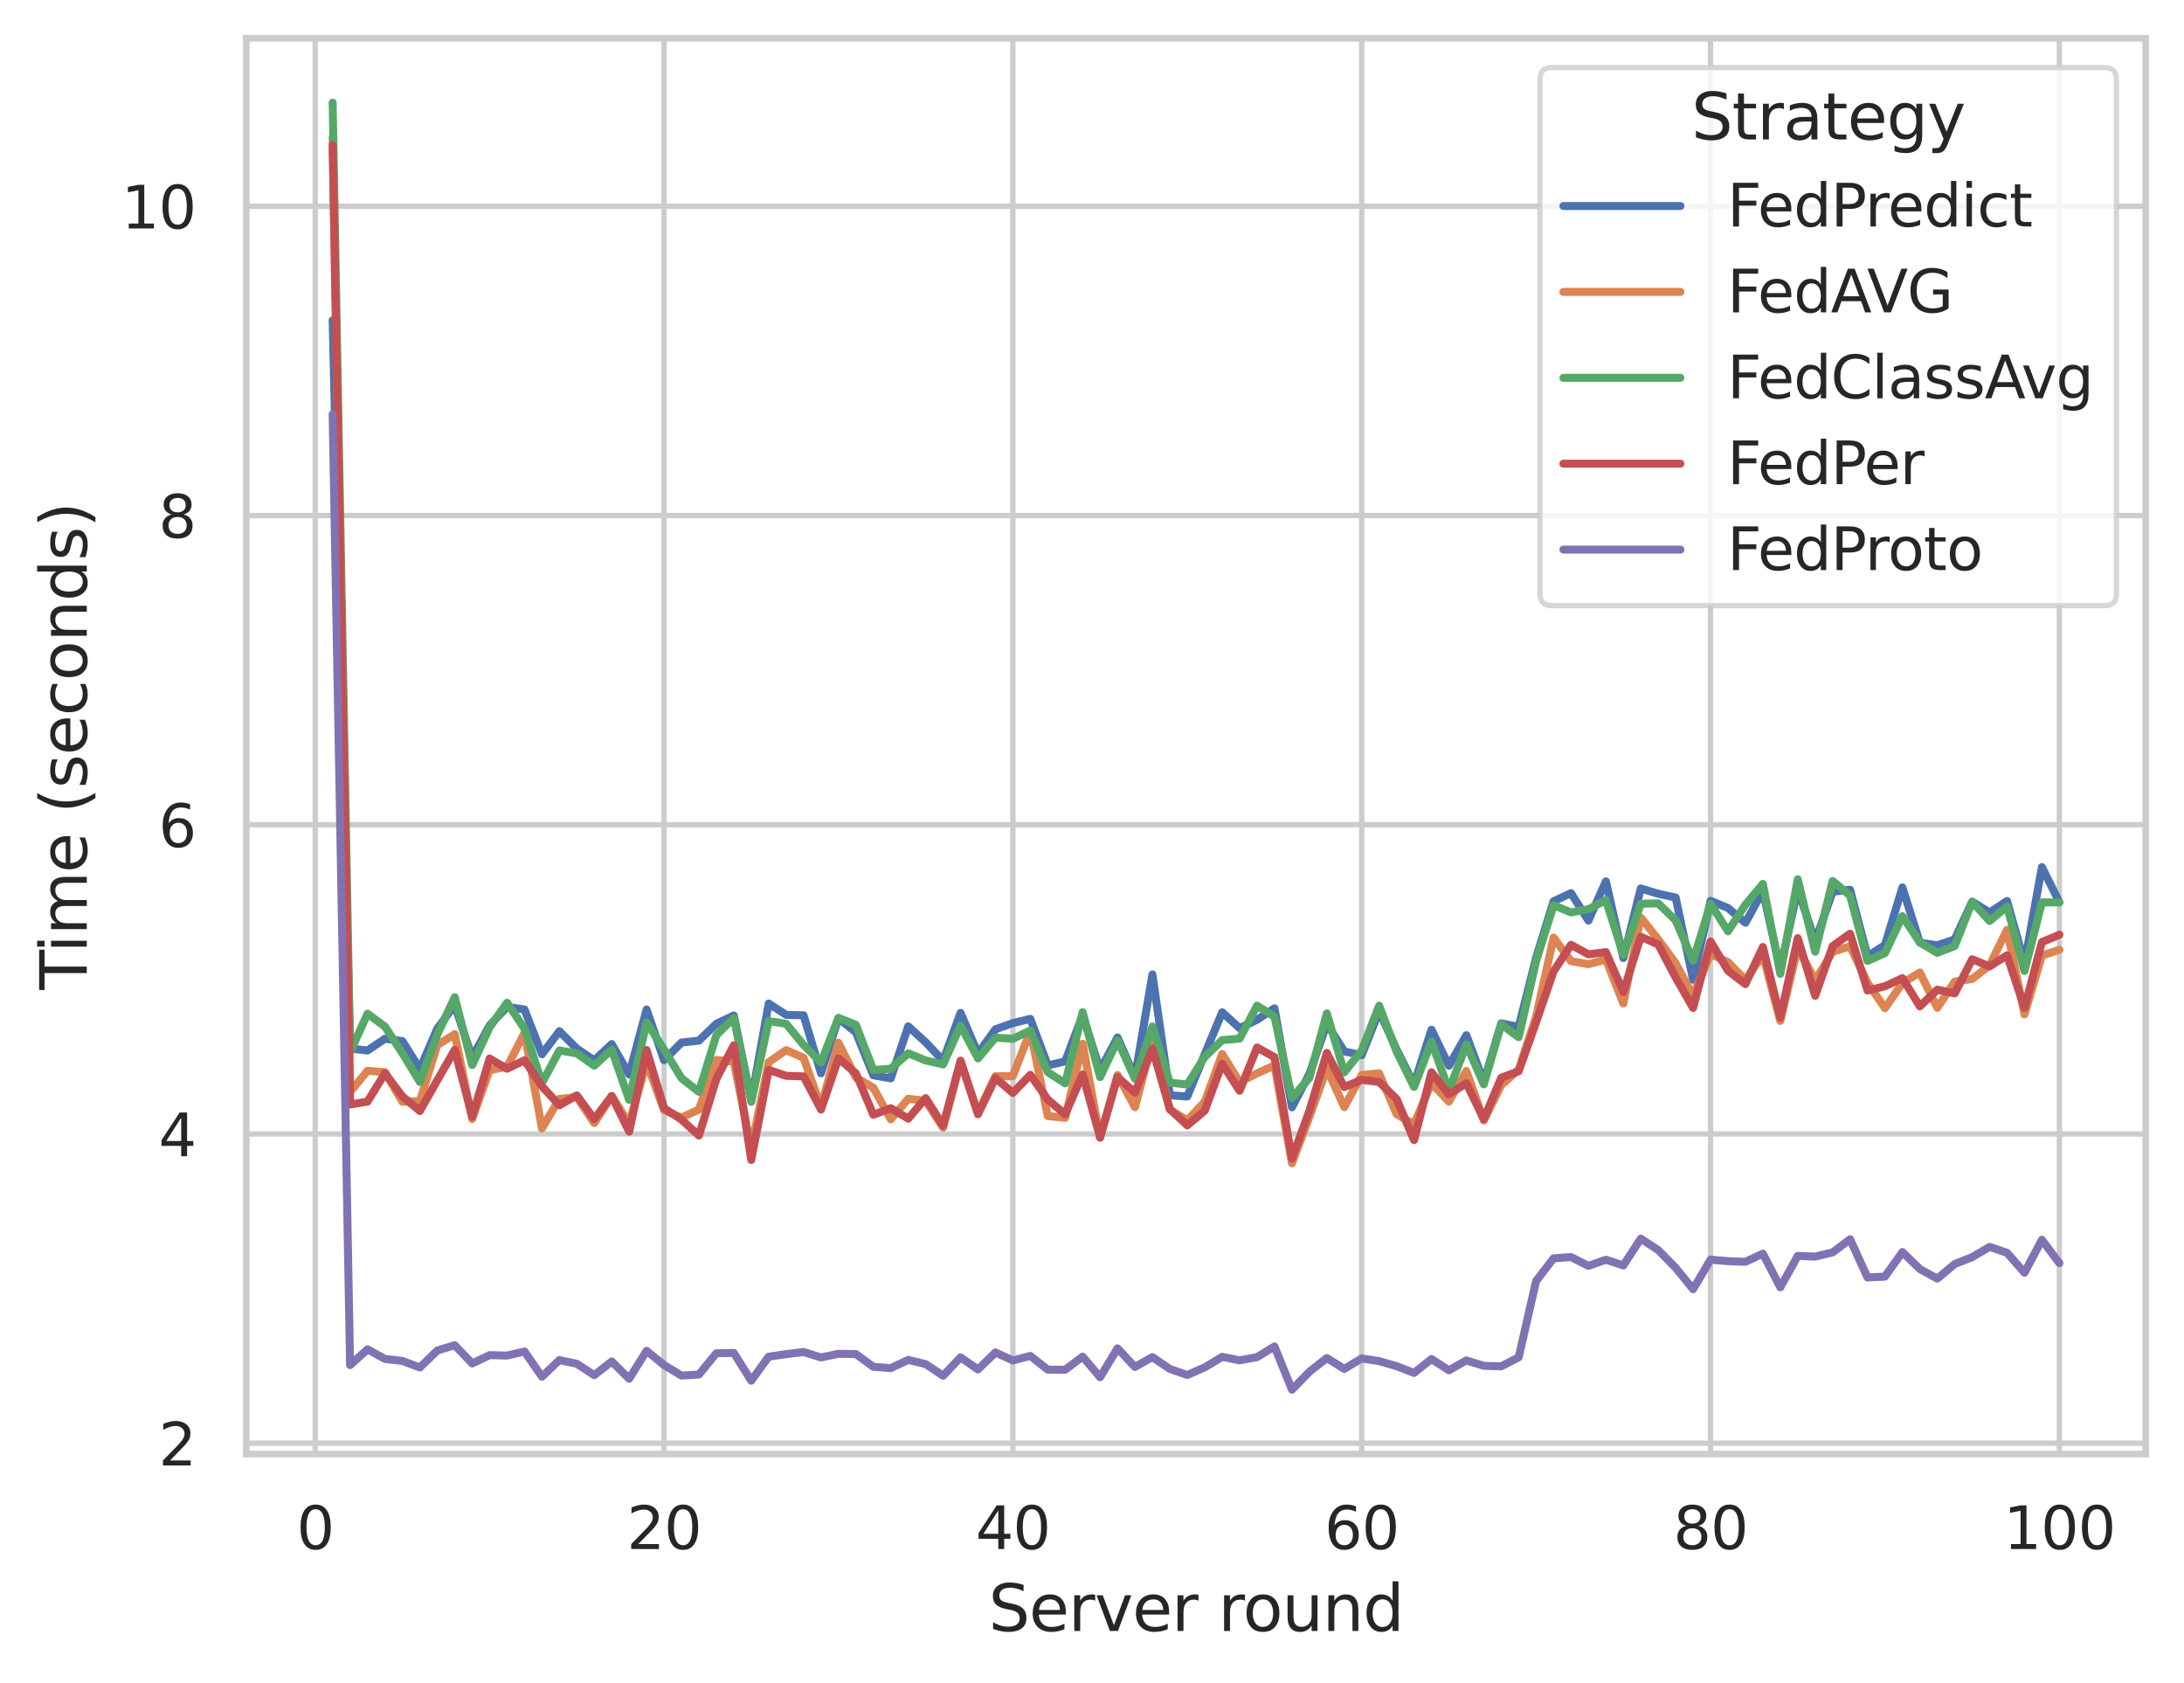 <?xml version="1.0" encoding="utf-8" standalone="no"?>
<!DOCTYPE svg PUBLIC "-//W3C//DTD SVG 1.1//EN"
  "http://www.w3.org/Graphics/SVG/1.1/DTD/svg11.dtd">
<svg xmlns:xlink="http://www.w3.org/1999/xlink" width="410.631pt" height="316.272pt" viewBox="0 0 410.631 316.272" xmlns="http://www.w3.org/2000/svg" version="1.1">
 <defs>
  <style type="text/css">*{stroke-linejoin: round; stroke-linecap: butt}</style>
 </defs>
 <g id="figure_1">
  <g id="patch_1">
   <path d="M 0 316.272 
L 410.631 316.272 
L 410.631 0 
L 0 0 
z
" style="fill: #ffffff"/>
  </g>
  <g id="axes_1">
   <g id="patch_2">
    <path d="M 46.311 273.312 
L 403.431 273.312 
L 403.431 7.2 
L 46.311 7.2 
z
" style="fill: #ffffff"/>
   </g>
   <g id="matplotlib.axis_1">
    <g id="xtick_1">
     <g id="line2d_1">
      <path d="M 59.265 273.312 
L 59.265 7.2 
" clip-path="url(#p93796b464f)" style="fill: none; stroke: #cccccc; stroke-linecap: round"/>
     </g>
     <g id="text_1">
      <!-- 0 -->
      <g style="fill: #262626" transform="translate(55.765 291.17) scale(0.11 -0.11)">
       <defs>
        <path id="DejaVuSans-30" d="M 2034 4250 
Q 1547 4250 1301 3770 
Q 1056 3291 1056 2328 
Q 1056 1369 1301 889 
Q 1547 409 2034 409 
Q 2525 409 2770 889 
Q 3016 1369 3016 2328 
Q 3016 3291 2770 3770 
Q 2525 4250 2034 4250 
z
M 2034 4750 
Q 2819 4750 3233 4129 
Q 3647 3509 3647 2328 
Q 3647 1150 3233 529 
Q 2819 -91 2034 -91 
Q 1250 -91 836 529 
Q 422 1150 422 2328 
Q 422 3509 836 4129 
Q 1250 4750 2034 4750 
z
" transform="scale(0.016)"/>
       </defs>
       <use xlink:href="#DejaVuSans-30"/>
      </g>
     </g>
    </g>
    <g id="xtick_2">
     <g id="line2d_2">
      <path d="M 124.851 273.312 
L 124.851 7.2 
" clip-path="url(#p93796b464f)" style="fill: none; stroke: #cccccc; stroke-linecap: round"/>
     </g>
     <g id="text_2">
      <!-- 20 -->
      <g style="fill: #262626" transform="translate(117.853 291.17) scale(0.11 -0.11)">
       <defs>
        <path id="DejaVuSans-32" d="M 1228 531 
L 3431 531 
L 3431 0 
L 469 0 
L 469 531 
Q 828 903 1448 1529 
Q 2069 2156 2228 2338 
Q 2531 2678 2651 2914 
Q 2772 3150 2772 3378 
Q 2772 3750 2511 3984 
Q 2250 4219 1831 4219 
Q 1534 4219 1204 4116 
Q 875 4013 500 3803 
L 500 4441 
Q 881 4594 1212 4672 
Q 1544 4750 1819 4750 
Q 2544 4750 2975 4387 
Q 3406 4025 3406 3419 
Q 3406 3131 3298 2873 
Q 3191 2616 2906 2266 
Q 2828 2175 2409 1742 
Q 1991 1309 1228 531 
z
" transform="scale(0.016)"/>
       </defs>
       <use xlink:href="#DejaVuSans-32"/>
       <use xlink:href="#DejaVuSans-30" x="63.623"/>
      </g>
     </g>
    </g>
    <g id="xtick_3">
     <g id="line2d_3">
      <path d="M 190.438 273.312 
L 190.438 7.2 
" clip-path="url(#p93796b464f)" style="fill: none; stroke: #cccccc; stroke-linecap: round"/>
     </g>
     <g id="text_3">
      <!-- 40 -->
      <g style="fill: #262626" transform="translate(183.439 291.17) scale(0.11 -0.11)">
       <defs>
        <path id="DejaVuSans-34" d="M 2419 4116 
L 825 1625 
L 2419 1625 
L 2419 4116 
z
M 2253 4666 
L 3047 4666 
L 3047 1625 
L 3713 1625 
L 3713 1100 
L 3047 1100 
L 3047 0 
L 2419 0 
L 2419 1100 
L 313 1100 
L 313 1709 
L 2253 4666 
z
" transform="scale(0.016)"/>
       </defs>
       <use xlink:href="#DejaVuSans-34"/>
       <use xlink:href="#DejaVuSans-30" x="63.623"/>
      </g>
     </g>
    </g>
    <g id="xtick_4">
     <g id="line2d_4">
      <path d="M 256.025 273.312 
L 256.025 7.2 
" clip-path="url(#p93796b464f)" style="fill: none; stroke: #cccccc; stroke-linecap: round"/>
     </g>
     <g id="text_4">
      <!-- 60 -->
      <g style="fill: #262626" transform="translate(249.026 291.17) scale(0.11 -0.11)">
       <defs>
        <path id="DejaVuSans-36" d="M 2113 2584 
Q 1688 2584 1439 2293 
Q 1191 2003 1191 1497 
Q 1191 994 1439 701 
Q 1688 409 2113 409 
Q 2538 409 2786 701 
Q 3034 994 3034 1497 
Q 3034 2003 2786 2293 
Q 2538 2584 2113 2584 
z
M 3366 4563 
L 3366 3988 
Q 3128 4100 2886 4159 
Q 2644 4219 2406 4219 
Q 1781 4219 1451 3797 
Q 1122 3375 1075 2522 
Q 1259 2794 1537 2939 
Q 1816 3084 2150 3084 
Q 2853 3084 3261 2657 
Q 3669 2231 3669 1497 
Q 3669 778 3244 343 
Q 2819 -91 2113 -91 
Q 1303 -91 875 529 
Q 447 1150 447 2328 
Q 447 3434 972 4092 
Q 1497 4750 2381 4750 
Q 2619 4750 2861 4703 
Q 3103 4656 3366 4563 
z
" transform="scale(0.016)"/>
       </defs>
       <use xlink:href="#DejaVuSans-36"/>
       <use xlink:href="#DejaVuSans-30" x="63.623"/>
      </g>
     </g>
    </g>
    <g id="xtick_5">
     <g id="line2d_5">
      <path d="M 321.612 273.312 
L 321.612 7.2 
" clip-path="url(#p93796b464f)" style="fill: none; stroke: #cccccc; stroke-linecap: round"/>
     </g>
     <g id="text_5">
      <!-- 80 -->
      <g style="fill: #262626" transform="translate(314.613 291.17) scale(0.11 -0.11)">
       <defs>
        <path id="DejaVuSans-38" d="M 2034 2216 
Q 1584 2216 1326 1975 
Q 1069 1734 1069 1313 
Q 1069 891 1326 650 
Q 1584 409 2034 409 
Q 2484 409 2743 651 
Q 3003 894 3003 1313 
Q 3003 1734 2745 1975 
Q 2488 2216 2034 2216 
z
M 1403 2484 
Q 997 2584 770 2862 
Q 544 3141 544 3541 
Q 544 4100 942 4425 
Q 1341 4750 2034 4750 
Q 2731 4750 3128 4425 
Q 3525 4100 3525 3541 
Q 3525 3141 3298 2862 
Q 3072 2584 2669 2484 
Q 3125 2378 3379 2068 
Q 3634 1759 3634 1313 
Q 3634 634 3220 271 
Q 2806 -91 2034 -91 
Q 1263 -91 848 271 
Q 434 634 434 1313 
Q 434 1759 690 2068 
Q 947 2378 1403 2484 
z
M 1172 3481 
Q 1172 3119 1398 2916 
Q 1625 2713 2034 2713 
Q 2441 2713 2670 2916 
Q 2900 3119 2900 3481 
Q 2900 3844 2670 4047 
Q 2441 4250 2034 4250 
Q 1625 4250 1398 4047 
Q 1172 3844 1172 3481 
z
" transform="scale(0.016)"/>
       </defs>
       <use xlink:href="#DejaVuSans-38"/>
       <use xlink:href="#DejaVuSans-30" x="63.623"/>
      </g>
     </g>
    </g>
    <g id="xtick_6">
     <g id="line2d_6">
      <path d="M 387.199 273.312 
L 387.199 7.2 
" clip-path="url(#p93796b464f)" style="fill: none; stroke: #cccccc; stroke-linecap: round"/>
     </g>
     <g id="text_6">
      <!-- 100 -->
      <g style="fill: #262626" transform="translate(376.7 291.17) scale(0.11 -0.11)">
       <defs>
        <path id="DejaVuSans-31" d="M 794 531 
L 1825 531 
L 1825 4091 
L 703 3866 
L 703 4441 
L 1819 4666 
L 2450 4666 
L 2450 531 
L 3481 531 
L 3481 0 
L 794 0 
L 794 531 
z
" transform="scale(0.016)"/>
       </defs>
       <use xlink:href="#DejaVuSans-31"/>
       <use xlink:href="#DejaVuSans-30" x="63.623"/>
       <use xlink:href="#DejaVuSans-30" x="127.246"/>
      </g>
     </g>
    </g>
    <g id="text_7">
     <!-- Server round -->
     <g style="fill: #262626" transform="translate(185.87 306.576) scale(0.12 -0.12)">
      <defs>
       <path id="DejaVuSans-53" d="M 3425 4513 
L 3425 3897 
Q 3066 4069 2747 4153 
Q 2428 4238 2131 4238 
Q 1616 4238 1336 4038 
Q 1056 3838 1056 3469 
Q 1056 3159 1242 3001 
Q 1428 2844 1947 2747 
L 2328 2669 
Q 3034 2534 3370 2195 
Q 3706 1856 3706 1288 
Q 3706 609 3251 259 
Q 2797 -91 1919 -91 
Q 1588 -91 1214 -16 
Q 841 59 441 206 
L 441 856 
Q 825 641 1194 531 
Q 1563 422 1919 422 
Q 2459 422 2753 634 
Q 3047 847 3047 1241 
Q 3047 1584 2836 1778 
Q 2625 1972 2144 2069 
L 1759 2144 
Q 1053 2284 737 2584 
Q 422 2884 422 3419 
Q 422 4038 858 4394 
Q 1294 4750 2059 4750 
Q 2388 4750 2728 4690 
Q 3069 4631 3425 4513 
z
" transform="scale(0.016)"/>
       <path id="DejaVuSans-65" d="M 3597 1894 
L 3597 1613 
L 953 1613 
Q 991 1019 1311 708 
Q 1631 397 2203 397 
Q 2534 397 2845 478 
Q 3156 559 3463 722 
L 3463 178 
Q 3153 47 2828 -22 
Q 2503 -91 2169 -91 
Q 1331 -91 842 396 
Q 353 884 353 1716 
Q 353 2575 817 3079 
Q 1281 3584 2069 3584 
Q 2775 3584 3186 3129 
Q 3597 2675 3597 1894 
z
M 3022 2063 
Q 3016 2534 2758 2815 
Q 2500 3097 2075 3097 
Q 1594 3097 1305 2825 
Q 1016 2553 972 2059 
L 3022 2063 
z
" transform="scale(0.016)"/>
       <path id="DejaVuSans-72" d="M 2631 2963 
Q 2534 3019 2420 3045 
Q 2306 3072 2169 3072 
Q 1681 3072 1420 2755 
Q 1159 2438 1159 1844 
L 1159 0 
L 581 0 
L 581 3500 
L 1159 3500 
L 1159 2956 
Q 1341 3275 1631 3429 
Q 1922 3584 2338 3584 
Q 2397 3584 2469 3576 
Q 2541 3569 2628 3553 
L 2631 2963 
z
" transform="scale(0.016)"/>
       <path id="DejaVuSans-76" d="M 191 3500 
L 800 3500 
L 1894 563 
L 2988 3500 
L 3597 3500 
L 2284 0 
L 1503 0 
L 191 3500 
z
" transform="scale(0.016)"/>
       <path id="DejaVuSans-20" transform="scale(0.016)"/>
       <path id="DejaVuSans-6f" d="M 1959 3097 
Q 1497 3097 1228 2736 
Q 959 2375 959 1747 
Q 959 1119 1226 758 
Q 1494 397 1959 397 
Q 2419 397 2687 759 
Q 2956 1122 2956 1747 
Q 2956 2369 2687 2733 
Q 2419 3097 1959 3097 
z
M 1959 3584 
Q 2709 3584 3137 3096 
Q 3566 2609 3566 1747 
Q 3566 888 3137 398 
Q 2709 -91 1959 -91 
Q 1206 -91 779 398 
Q 353 888 353 1747 
Q 353 2609 779 3096 
Q 1206 3584 1959 3584 
z
" transform="scale(0.016)"/>
       <path id="DejaVuSans-75" d="M 544 1381 
L 544 3500 
L 1119 3500 
L 1119 1403 
Q 1119 906 1312 657 
Q 1506 409 1894 409 
Q 2359 409 2629 706 
Q 2900 1003 2900 1516 
L 2900 3500 
L 3475 3500 
L 3475 0 
L 2900 0 
L 2900 538 
Q 2691 219 2414 64 
Q 2138 -91 1772 -91 
Q 1169 -91 856 284 
Q 544 659 544 1381 
z
M 1991 3584 
L 1991 3584 
z
" transform="scale(0.016)"/>
       <path id="DejaVuSans-6e" d="M 3513 2113 
L 3513 0 
L 2938 0 
L 2938 2094 
Q 2938 2591 2744 2837 
Q 2550 3084 2163 3084 
Q 1697 3084 1428 2787 
Q 1159 2491 1159 1978 
L 1159 0 
L 581 0 
L 581 3500 
L 1159 3500 
L 1159 2956 
Q 1366 3272 1645 3428 
Q 1925 3584 2291 3584 
Q 2894 3584 3203 3211 
Q 3513 2838 3513 2113 
z
" transform="scale(0.016)"/>
       <path id="DejaVuSans-64" d="M 2906 2969 
L 2906 4863 
L 3481 4863 
L 3481 0 
L 2906 0 
L 2906 525 
Q 2725 213 2448 61 
Q 2172 -91 1784 -91 
Q 1150 -91 751 415 
Q 353 922 353 1747 
Q 353 2572 751 3078 
Q 1150 3584 1784 3584 
Q 2172 3584 2448 3432 
Q 2725 3281 2906 2969 
z
M 947 1747 
Q 947 1113 1208 752 
Q 1469 391 1925 391 
Q 2381 391 2643 752 
Q 2906 1113 2906 1747 
Q 2906 2381 2643 2742 
Q 2381 3103 1925 3103 
Q 1469 3103 1208 2742 
Q 947 2381 947 1747 
z
" transform="scale(0.016)"/>
      </defs>
      <use xlink:href="#DejaVuSans-53"/>
      <use xlink:href="#DejaVuSans-65" x="63.477"/>
      <use xlink:href="#DejaVuSans-72" x="125"/>
      <use xlink:href="#DejaVuSans-76" x="166.113"/>
      <use xlink:href="#DejaVuSans-65" x="225.293"/>
      <use xlink:href="#DejaVuSans-72" x="286.816"/>
      <use xlink:href="#DejaVuSans-20" x="327.93"/>
      <use xlink:href="#DejaVuSans-72" x="359.717"/>
      <use xlink:href="#DejaVuSans-6f" x="398.58"/>
      <use xlink:href="#DejaVuSans-75" x="459.762"/>
      <use xlink:href="#DejaVuSans-6e" x="523.141"/>
      <use xlink:href="#DejaVuSans-64" x="586.52"/>
     </g>
    </g>
   </g>
   <g id="matplotlib.axis_2">
    <g id="ytick_1">
     <g id="line2d_7">
      <path d="M 46.311 271.278 
L 403.431 271.278 
" clip-path="url(#p93796b464f)" style="fill: none; stroke: #cccccc; stroke-linecap: round"/>
     </g>
     <g id="text_8">
      <!-- 2 -->
      <g style="fill: #262626" transform="translate(29.812 275.457) scale(0.11 -0.11)">
       <use xlink:href="#DejaVuSans-32"/>
      </g>
     </g>
    </g>
    <g id="ytick_2">
     <g id="line2d_8">
      <path d="M 46.311 213.151 
L 403.431 213.151 
" clip-path="url(#p93796b464f)" style="fill: none; stroke: #cccccc; stroke-linecap: round"/>
     </g>
     <g id="text_9">
      <!-- 4 -->
      <g style="fill: #262626" transform="translate(29.812 217.33) scale(0.11 -0.11)">
       <use xlink:href="#DejaVuSans-34"/>
      </g>
     </g>
    </g>
    <g id="ytick_3">
     <g id="line2d_9">
      <path d="M 46.311 155.024 
L 403.431 155.024 
" clip-path="url(#p93796b464f)" style="fill: none; stroke: #cccccc; stroke-linecap: round"/>
     </g>
     <g id="text_10">
      <!-- 6 -->
      <g style="fill: #262626" transform="translate(29.812 159.203) scale(0.11 -0.11)">
       <use xlink:href="#DejaVuSans-36"/>
      </g>
     </g>
    </g>
    <g id="ytick_4">
     <g id="line2d_10">
      <path d="M 46.311 96.897 
L 403.431 96.897 
" clip-path="url(#p93796b464f)" style="fill: none; stroke: #cccccc; stroke-linecap: round"/>
     </g>
     <g id="text_11">
      <!-- 8 -->
      <g style="fill: #262626" transform="translate(29.812 101.076) scale(0.11 -0.11)">
       <use xlink:href="#DejaVuSans-38"/>
      </g>
     </g>
    </g>
    <g id="ytick_5">
     <g id="line2d_11">
      <path d="M 46.311 38.77 
L 403.431 38.77 
" clip-path="url(#p93796b464f)" style="fill: none; stroke: #cccccc; stroke-linecap: round"/>
     </g>
     <g id="text_12">
      <!-- 10 -->
      <g style="fill: #262626" transform="translate(22.814 42.949) scale(0.11 -0.11)">
       <use xlink:href="#DejaVuSans-31"/>
       <use xlink:href="#DejaVuSans-30" x="63.623"/>
      </g>
     </g>
    </g>
    <g id="text_13">
     <!-- Time (seconds) -->
     <g style="fill: #262626" transform="translate(16.318 186.05) rotate(-90) scale(0.12 -0.12)">
      <defs>
       <path id="DejaVuSans-54" d="M -19 4666 
L 3928 4666 
L 3928 4134 
L 2272 4134 
L 2272 0 
L 1638 0 
L 1638 4134 
L -19 4134 
L -19 4666 
z
" transform="scale(0.016)"/>
       <path id="DejaVuSans-69" d="M 603 3500 
L 1178 3500 
L 1178 0 
L 603 0 
L 603 3500 
z
M 603 4863 
L 1178 4863 
L 1178 4134 
L 603 4134 
L 603 4863 
z
" transform="scale(0.016)"/>
       <path id="DejaVuSans-6d" d="M 3328 2828 
Q 3544 3216 3844 3400 
Q 4144 3584 4550 3584 
Q 5097 3584 5394 3201 
Q 5691 2819 5691 2113 
L 5691 0 
L 5113 0 
L 5113 2094 
Q 5113 2597 4934 2840 
Q 4756 3084 4391 3084 
Q 3944 3084 3684 2787 
Q 3425 2491 3425 1978 
L 3425 0 
L 2847 0 
L 2847 2094 
Q 2847 2600 2669 2842 
Q 2491 3084 2119 3084 
Q 1678 3084 1418 2786 
Q 1159 2488 1159 1978 
L 1159 0 
L 581 0 
L 581 3500 
L 1159 3500 
L 1159 2956 
Q 1356 3278 1631 3431 
Q 1906 3584 2284 3584 
Q 2666 3584 2933 3390 
Q 3200 3197 3328 2828 
z
" transform="scale(0.016)"/>
       <path id="DejaVuSans-28" d="M 1984 4856 
Q 1566 4138 1362 3434 
Q 1159 2731 1159 2009 
Q 1159 1288 1364 580 
Q 1569 -128 1984 -844 
L 1484 -844 
Q 1016 -109 783 600 
Q 550 1309 550 2009 
Q 550 2706 781 3412 
Q 1013 4119 1484 4856 
L 1984 4856 
z
" transform="scale(0.016)"/>
       <path id="DejaVuSans-73" d="M 2834 3397 
L 2834 2853 
Q 2591 2978 2328 3040 
Q 2066 3103 1784 3103 
Q 1356 3103 1142 2972 
Q 928 2841 928 2578 
Q 928 2378 1081 2264 
Q 1234 2150 1697 2047 
L 1894 2003 
Q 2506 1872 2764 1633 
Q 3022 1394 3022 966 
Q 3022 478 2636 193 
Q 2250 -91 1575 -91 
Q 1294 -91 989 -36 
Q 684 19 347 128 
L 347 722 
Q 666 556 975 473 
Q 1284 391 1588 391 
Q 1994 391 2212 530 
Q 2431 669 2431 922 
Q 2431 1156 2273 1281 
Q 2116 1406 1581 1522 
L 1381 1569 
Q 847 1681 609 1914 
Q 372 2147 372 2553 
Q 372 3047 722 3315 
Q 1072 3584 1716 3584 
Q 2034 3584 2315 3537 
Q 2597 3491 2834 3397 
z
" transform="scale(0.016)"/>
       <path id="DejaVuSans-63" d="M 3122 3366 
L 3122 2828 
Q 2878 2963 2633 3030 
Q 2388 3097 2138 3097 
Q 1578 3097 1268 2742 
Q 959 2388 959 1747 
Q 959 1106 1268 751 
Q 1578 397 2138 397 
Q 2388 397 2633 464 
Q 2878 531 3122 666 
L 3122 134 
Q 2881 22 2623 -34 
Q 2366 -91 2075 -91 
Q 1284 -91 818 406 
Q 353 903 353 1747 
Q 353 2603 823 3093 
Q 1294 3584 2113 3584 
Q 2378 3584 2631 3529 
Q 2884 3475 3122 3366 
z
" transform="scale(0.016)"/>
       <path id="DejaVuSans-29" d="M 513 4856 
L 1013 4856 
Q 1481 4119 1714 3412 
Q 1947 2706 1947 2009 
Q 1947 1309 1714 600 
Q 1481 -109 1013 -844 
L 513 -844 
Q 928 -128 1133 580 
Q 1338 1288 1338 2009 
Q 1338 2731 1133 3434 
Q 928 4138 513 4856 
z
" transform="scale(0.016)"/>
      </defs>
      <use xlink:href="#DejaVuSans-54"/>
      <use xlink:href="#DejaVuSans-69" x="57.959"/>
      <use xlink:href="#DejaVuSans-6d" x="85.742"/>
      <use xlink:href="#DejaVuSans-65" x="183.154"/>
      <use xlink:href="#DejaVuSans-20" x="244.678"/>
      <use xlink:href="#DejaVuSans-28" x="276.465"/>
      <use xlink:href="#DejaVuSans-73" x="315.479"/>
      <use xlink:href="#DejaVuSans-65" x="367.578"/>
      <use xlink:href="#DejaVuSans-63" x="429.102"/>
      <use xlink:href="#DejaVuSans-6f" x="484.082"/>
      <use xlink:href="#DejaVuSans-6e" x="545.264"/>
      <use xlink:href="#DejaVuSans-64" x="608.643"/>
      <use xlink:href="#DejaVuSans-73" x="672.119"/>
      <use xlink:href="#DejaVuSans-29" x="724.219"/>
     </g>
    </g>
   </g>
   <g id="PolyCollection_1"/>
   <g id="PolyCollection_2"/>
   <g id="PolyCollection_3"/>
   <g id="PolyCollection_4"/>
   <g id="PolyCollection_5"/>
   <g id="line2d_12">
    <path d="M 62.544 60.203 
L 65.823 197.082 
L 69.103 197.458 
L 72.382 195.248 
L 75.661 195.695 
L 78.941 200.94 
L 82.22 193.353 
L 85.499 188.93 
L 88.779 198.774 
L 92.058 192.753 
L 95.337 189.26 
L 98.617 189.759 
L 101.896 198.167 
L 105.175 193.834 
L 108.455 197.108 
L 111.734 199.322 
L 115.013 196.253 
L 118.293 201.962 
L 121.572 189.751 
L 124.851 199.283 
L 128.131 195.965 
L 131.41 195.6 
L 134.689 192.438 
L 137.969 190.883 
L 141.248 206.895 
L 144.527 188.628 
L 147.807 190.762 
L 151.086 190.851 
L 154.365 201.76 
L 157.645 191.407 
L 160.924 194.051 
L 164.203 202.121 
L 167.483 202.696 
L 170.762 192.92 
L 174.041 195.907 
L 177.321 199.379 
L 180.6 190.387 
L 183.88 198.037 
L 187.159 193.473 
L 190.438 192.316 
L 193.718 191.509 
L 196.997 200.257 
L 200.276 199.503 
L 203.556 190.802 
L 206.835 201.161 
L 210.114 195.012 
L 213.394 202.458 
L 216.673 183.168 
L 219.952 205.872 
L 223.232 206.11 
L 226.511 198.157 
L 229.79 190.28 
L 233.07 193.256 
L 236.349 191.676 
L 239.628 189.524 
L 242.908 208.146 
L 246.187 201.861 
L 249.466 192.427 
L 252.746 197.63 
L 256.025 198.341 
L 259.304 190.042 
L 262.584 197.272 
L 265.863 203.824 
L 269.142 193.549 
L 272.422 200.317 
L 275.701 194.585 
L 278.98 203.365 
L 282.26 192.358 
L 285.539 193.023 
L 288.818 180.026 
L 292.098 169.412 
L 295.377 167.876 
L 298.656 173.042 
L 301.936 165.664 
L 305.215 180.08 
L 308.494 167.002 
L 311.774 167.996 
L 315.053 168.707 
L 318.332 184.158 
L 321.612 169.333 
L 324.891 170.668 
L 328.17 173.449 
L 331.45 167.493 
L 334.729 182.231 
L 338.008 167.08 
L 341.288 176.974 
L 344.567 167.614 
L 347.846 167.253 
L 351.126 179.736 
L 354.405 177.639 
L 357.684 166.809 
L 360.964 177.184 
L 364.243 177.687 
L 367.522 176.574 
L 370.802 169.475 
L 374.081 171.525 
L 377.361 169.361 
L 380.64 181.072 
L 383.919 162.983 
L 387.199 169.611 
" clip-path="url(#p93796b464f)" style="fill: none; stroke: #4c72b0; stroke-width: 1.5; stroke-linecap: round"/>
   </g>
   <g id="line2d_13">
    <path d="M 62.544 25.823 
L 65.823 205.269 
L 69.103 201.271 
L 72.382 201.535 
L 75.661 207.102 
L 78.941 206.972 
L 82.22 196.436 
L 85.499 194.395 
L 88.779 210.326 
L 92.058 201.147 
L 95.337 200.534 
L 98.617 194.17 
L 101.896 212.095 
L 105.175 206.555 
L 108.455 206.233 
L 111.734 211.108 
L 115.013 206.009 
L 118.293 211.201 
L 121.572 199.7 
L 124.851 208.69 
L 128.131 210.065 
L 131.41 208.563 
L 134.689 199.229 
L 137.969 199.563 
L 141.248 215.833 
L 144.527 199.655 
L 147.807 197.391 
L 151.086 198.831 
L 154.365 208.129 
L 157.645 196.002 
L 160.924 202.529 
L 164.203 204.456 
L 167.483 210.401 
L 170.762 206.535 
L 174.041 206.91 
L 177.321 211.976 
L 180.6 199.575 
L 183.88 209.165 
L 187.159 202.299 
L 190.438 202.281 
L 193.718 193.812 
L 196.997 209.773 
L 200.276 210.113 
L 203.556 196.182 
L 206.835 213.87 
L 210.114 202.075 
L 213.394 208.124 
L 216.673 195.709 
L 219.952 208.57 
L 223.232 210.59 
L 226.511 207.096 
L 229.79 198.121 
L 233.07 203.4 
L 236.349 201.762 
L 239.628 200.254 
L 242.908 218.669 
L 246.187 209.952 
L 249.466 200.853 
L 252.746 208.103 
L 256.025 202.066 
L 259.304 201.748 
L 262.584 209.434 
L 265.863 211.343 
L 269.142 203.601 
L 272.422 207.065 
L 275.701 201.307 
L 278.98 210.612 
L 282.26 203.978 
L 285.539 201.046 
L 288.818 191.098 
L 292.098 176.233 
L 295.377 180.671 
L 298.656 181.232 
L 301.936 180.359 
L 305.215 188.616 
L 308.494 172.463 
L 311.774 176.581 
L 315.053 181.069 
L 318.332 187.161 
L 321.612 179.317 
L 324.891 180.849 
L 328.17 184.193 
L 331.45 179.51 
L 334.729 191.903 
L 338.008 178.147 
L 341.288 184.276 
L 344.567 178.917 
L 347.846 177.866 
L 351.126 184.727 
L 354.405 189.508 
L 357.684 184.787 
L 360.964 182.797 
L 364.243 189.429 
L 367.522 184.512 
L 370.802 184.014 
L 374.081 181.457 
L 377.361 174.769 
L 380.64 190.664 
L 383.919 179.615 
L 387.199 178.532 
" clip-path="url(#p93796b464f)" style="fill: none; stroke: #dd8452; stroke-width: 1.5; stroke-linecap: round"/>
   </g>
   <g id="line2d_14">
    <path d="M 62.544 19.296 
L 65.823 197.77 
L 69.103 190.549 
L 72.382 192.963 
L 75.661 197.974 
L 78.941 203.369 
L 82.22 194.468 
L 85.499 187.446 
L 88.779 200.191 
L 92.058 193.097 
L 95.337 188.484 
L 98.617 193.362 
L 101.896 203.579 
L 105.175 197.456 
L 108.455 198.005 
L 111.734 200.303 
L 115.013 197.308 
L 118.293 206.751 
L 121.572 192.178 
L 124.851 197.266 
L 128.131 202.668 
L 131.41 205.227 
L 134.689 194.579 
L 137.969 191.334 
L 141.248 207.107 
L 144.527 191.925 
L 147.807 192.441 
L 151.086 196.407 
L 154.365 199.692 
L 157.645 191.316 
L 160.924 192.633 
L 164.203 201.134 
L 167.483 200.882 
L 170.762 197.992 
L 174.041 199.326 
L 177.321 200.075 
L 180.6 192.768 
L 183.88 198.947 
L 187.159 195.036 
L 190.438 195.266 
L 193.718 193.689 
L 196.997 201.533 
L 200.276 203.639 
L 203.556 190.265 
L 206.835 202.453 
L 210.114 195.549 
L 213.394 202.769 
L 216.673 192.935 
L 219.952 203.496 
L 223.232 203.857 
L 226.511 198.664 
L 229.79 195.507 
L 233.07 195.232 
L 236.349 189.03 
L 239.628 191.123 
L 242.908 206.369 
L 246.187 202.622 
L 249.466 190.491 
L 252.746 201.555 
L 256.025 197.467 
L 259.304 189.038 
L 262.584 197.649 
L 265.863 204.311 
L 269.142 195.783 
L 272.422 204.986 
L 275.701 196.325 
L 278.98 203.822 
L 282.26 192.529 
L 285.539 194.957 
L 288.818 180.649 
L 292.098 170.142 
L 295.377 171.501 
L 298.656 170.9 
L 301.936 169.188 
L 305.215 179.51 
L 308.494 169.874 
L 311.774 169.807 
L 315.053 172.997 
L 318.332 180.61 
L 321.612 169.872 
L 324.891 175.052 
L 328.17 170.058 
L 331.45 166.146 
L 334.729 183.058 
L 338.008 165.282 
L 341.288 178.892 
L 344.567 165.598 
L 347.846 168.348 
L 351.126 180.621 
L 354.405 179.155 
L 357.684 172.213 
L 360.964 177.144 
L 364.243 179.101 
L 367.522 177.827 
L 370.802 169.51 
L 374.081 173.109 
L 377.361 170.391 
L 380.64 182.508 
L 383.919 169.624 
L 387.199 169.625 
" clip-path="url(#p93796b464f)" style="fill: none; stroke: #55a868; stroke-width: 1.5; stroke-linecap: round"/>
   </g>
   <g id="line2d_15">
    <path d="M 62.544 27.245 
L 65.823 207.606 
L 69.103 207.062 
L 72.382 201.748 
L 75.661 206.084 
L 78.941 208.833 
L 82.22 203.058 
L 85.499 197.333 
L 88.779 209.914 
L 92.058 198.966 
L 95.337 200.888 
L 98.617 199.294 
L 101.896 204.19 
L 105.175 207.759 
L 108.455 205.892 
L 111.734 210.363 
L 115.013 206.017 
L 118.293 212.712 
L 121.572 197.373 
L 124.851 208.296 
L 128.131 210.443 
L 131.41 213.443 
L 134.689 202.798 
L 137.969 196.468 
L 141.248 218.033 
L 144.527 201.11 
L 147.807 202.218 
L 151.086 202.329 
L 154.365 208.56 
L 157.645 198.945 
L 160.924 201.749 
L 164.203 209.542 
L 167.483 208.306 
L 170.762 210.275 
L 174.041 206.403 
L 177.321 211.586 
L 180.6 199.371 
L 183.88 209.449 
L 187.159 202.632 
L 190.438 205.432 
L 193.718 202.031 
L 196.997 206.682 
L 200.276 209.466 
L 203.556 201.951 
L 206.835 213.798 
L 210.114 202.455 
L 213.394 205.394 
L 216.673 197.121 
L 219.952 208.475 
L 223.232 211.536 
L 226.511 208.775 
L 229.79 199.957 
L 233.07 205.035 
L 236.349 196.896 
L 239.628 198.72 
L 242.908 217.779 
L 246.187 208.822 
L 249.466 197.915 
L 252.746 204.34 
L 256.025 202.972 
L 259.304 203.387 
L 262.584 206.567 
L 265.863 214.308 
L 269.142 201.554 
L 272.422 205.713 
L 275.701 203.605 
L 278.98 210.362 
L 282.26 202.572 
L 285.539 201.362 
L 288.818 192.134 
L 292.098 182.59 
L 295.377 177.595 
L 298.656 179.381 
L 301.936 178.971 
L 305.215 186.47 
L 308.494 176.076 
L 311.774 177.528 
L 315.053 183.737 
L 318.332 189.47 
L 321.612 176.957 
L 324.891 182.474 
L 328.17 184.98 
L 331.45 177.998 
L 334.729 191.288 
L 338.008 176.331 
L 341.288 187.18 
L 344.567 177.841 
L 347.846 175.502 
L 351.126 186.183 
L 354.405 185.388 
L 357.684 183.862 
L 360.964 189.168 
L 364.243 186.026 
L 367.522 186.727 
L 370.802 180.308 
L 374.081 181.655 
L 377.361 179.569 
L 380.64 189.455 
L 383.919 177.074 
L 387.199 175.71 
" clip-path="url(#p93796b464f)" style="fill: none; stroke: #c44e52; stroke-width: 1.5; stroke-linecap: round"/>
   </g>
   <g id="line2d_16">
    <path d="M 62.544 77.869 
L 65.823 256.595 
L 69.103 253.632 
L 72.382 255.437 
L 75.661 255.81 
L 78.941 257.045 
L 82.22 253.853 
L 85.499 252.856 
L 88.779 256.285 
L 92.058 254.719 
L 95.337 254.804 
L 98.617 254.042 
L 101.896 258.774 
L 105.175 255.655 
L 108.455 256.349 
L 111.734 258.486 
L 115.013 255.917 
L 118.293 259.167 
L 121.572 253.912 
L 124.851 256.58 
L 128.131 258.566 
L 131.41 258.365 
L 134.689 254.367 
L 137.969 254.307 
L 141.248 259.531 
L 144.527 255.01 
L 147.807 254.532 
L 151.086 254.132 
L 154.365 255.157 
L 157.645 254.472 
L 160.924 254.518 
L 164.203 256.918 
L 167.483 257.16 
L 170.762 255.618 
L 174.041 256.403 
L 177.321 258.594 
L 180.6 255.135 
L 183.88 257.413 
L 187.159 254.225 
L 190.438 255.722 
L 193.718 254.866 
L 196.997 257.448 
L 200.276 257.465 
L 203.556 255.004 
L 206.835 258.866 
L 210.114 253.452 
L 213.394 256.944 
L 216.673 255.097 
L 219.952 257.315 
L 223.232 258.453 
L 226.511 257.021 
L 229.79 255.045 
L 233.07 255.704 
L 236.349 255.096 
L 239.628 253.087 
L 242.908 261.216 
L 246.187 257.856 
L 249.466 255.268 
L 252.746 257.303 
L 256.025 255.342 
L 259.304 255.846 
L 262.584 256.792 
L 265.863 258.07 
L 269.142 255.45 
L 272.422 257.571 
L 275.701 255.714 
L 278.98 256.732 
L 282.26 256.825 
L 285.539 255.127 
L 288.818 240.786 
L 292.098 236.526 
L 295.377 236.285 
L 298.656 237.942 
L 301.936 236.786 
L 305.215 237.858 
L 308.494 232.827 
L 311.774 234.971 
L 315.053 238.307 
L 318.332 242.328 
L 321.612 236.777 
L 324.891 237.06 
L 328.17 237.178 
L 331.45 235.643 
L 334.729 241.974 
L 338.008 236.074 
L 341.288 236.196 
L 344.567 235.416 
L 347.846 232.94 
L 351.126 240.13 
L 354.405 239.963 
L 357.684 235.343 
L 360.964 238.53 
L 364.243 240.343 
L 367.522 237.598 
L 370.802 236.301 
L 374.081 234.366 
L 377.361 235.489 
L 380.64 239.227 
L 383.919 233.043 
L 387.199 237.435 
" clip-path="url(#p93796b464f)" style="fill: none; stroke: #8172b3; stroke-width: 1.5; stroke-linecap: round"/>
   </g>
   <g id="line2d_17"/>
   <g id="line2d_18"/>
   <g id="line2d_19"/>
   <g id="line2d_20"/>
   <g id="line2d_21"/>
   <g id="patch_3">
    <path d="M 46.311 273.312 
L 46.311 7.2 
" style="fill: none; stroke: #cccccc; stroke-width: 1.25; stroke-linejoin: miter; stroke-linecap: square"/>
   </g>
   <g id="patch_4">
    <path d="M 403.431 273.312 
L 403.431 7.2 
" style="fill: none; stroke: #cccccc; stroke-width: 1.25; stroke-linejoin: miter; stroke-linecap: square"/>
   </g>
   <g id="patch_5">
    <path d="M 46.311 273.312 
L 403.431 273.312 
" style="fill: none; stroke: #cccccc; stroke-width: 1.25; stroke-linejoin: miter; stroke-linecap: square"/>
   </g>
   <g id="patch_6">
    <path d="M 46.311 7.2 
L 403.431 7.2 
" style="fill: none; stroke: #cccccc; stroke-width: 1.25; stroke-linejoin: miter; stroke-linecap: square"/>
   </g>
   <g id="legend_1">
    <g id="patch_7">
     <path d="M 291.747 113.843 
L 395.731 113.843 
Q 397.931 113.843 397.931 111.643 
L 397.931 14.9 
Q 397.931 12.7 395.731 12.7 
L 291.747 12.7 
Q 289.547 12.7 289.547 14.9 
L 289.547 111.643 
Q 289.547 113.843 291.747 113.843 
z
" style="fill: #ffffff; opacity: 0.8; stroke: #cccccc; stroke-linejoin: miter"/>
    </g>
    <g id="text_14">
     <!-- Strategy -->
     <g style="fill: #262626" transform="translate(318.03 26.218) scale(0.12 -0.12)">
      <defs>
       <path id="DejaVuSans-74" d="M 1172 4494 
L 1172 3500 
L 2356 3500 
L 2356 3053 
L 1172 3053 
L 1172 1153 
Q 1172 725 1289 603 
Q 1406 481 1766 481 
L 2356 481 
L 2356 0 
L 1766 0 
Q 1100 0 847 248 
Q 594 497 594 1153 
L 594 3053 
L 172 3053 
L 172 3500 
L 594 3500 
L 594 4494 
L 1172 4494 
z
" transform="scale(0.016)"/>
       <path id="DejaVuSans-61" d="M 2194 1759 
Q 1497 1759 1228 1600 
Q 959 1441 959 1056 
Q 959 750 1161 570 
Q 1363 391 1709 391 
Q 2188 391 2477 730 
Q 2766 1069 2766 1631 
L 2766 1759 
L 2194 1759 
z
M 3341 1997 
L 3341 0 
L 2766 0 
L 2766 531 
Q 2569 213 2275 61 
Q 1981 -91 1556 -91 
Q 1019 -91 701 211 
Q 384 513 384 1019 
Q 384 1609 779 1909 
Q 1175 2209 1959 2209 
L 2766 2209 
L 2766 2266 
Q 2766 2663 2505 2880 
Q 2244 3097 1772 3097 
Q 1472 3097 1187 3025 
Q 903 2953 641 2809 
L 641 3341 
Q 956 3463 1253 3523 
Q 1550 3584 1831 3584 
Q 2591 3584 2966 3190 
Q 3341 2797 3341 1997 
z
" transform="scale(0.016)"/>
       <path id="DejaVuSans-67" d="M 2906 1791 
Q 2906 2416 2648 2759 
Q 2391 3103 1925 3103 
Q 1463 3103 1205 2759 
Q 947 2416 947 1791 
Q 947 1169 1205 825 
Q 1463 481 1925 481 
Q 2391 481 2648 825 
Q 2906 1169 2906 1791 
z
M 3481 434 
Q 3481 -459 3084 -895 
Q 2688 -1331 1869 -1331 
Q 1566 -1331 1297 -1286 
Q 1028 -1241 775 -1147 
L 775 -588 
Q 1028 -725 1275 -790 
Q 1522 -856 1778 -856 
Q 2344 -856 2625 -561 
Q 2906 -266 2906 331 
L 2906 616 
Q 2728 306 2450 153 
Q 2172 0 1784 0 
Q 1141 0 747 490 
Q 353 981 353 1791 
Q 353 2603 747 3093 
Q 1141 3584 1784 3584 
Q 2172 3584 2450 3431 
Q 2728 3278 2906 2969 
L 2906 3500 
L 3481 3500 
L 3481 434 
z
" transform="scale(0.016)"/>
       <path id="DejaVuSans-79" d="M 2059 -325 
Q 1816 -950 1584 -1140 
Q 1353 -1331 966 -1331 
L 506 -1331 
L 506 -850 
L 844 -850 
Q 1081 -850 1212 -737 
Q 1344 -625 1503 -206 
L 1606 56 
L 191 3500 
L 800 3500 
L 1894 763 
L 2988 3500 
L 3597 3500 
L 2059 -325 
z
" transform="scale(0.016)"/>
      </defs>
      <use xlink:href="#DejaVuSans-53"/>
      <use xlink:href="#DejaVuSans-74" x="63.477"/>
      <use xlink:href="#DejaVuSans-72" x="102.686"/>
      <use xlink:href="#DejaVuSans-61" x="143.799"/>
      <use xlink:href="#DejaVuSans-74" x="205.078"/>
      <use xlink:href="#DejaVuSans-65" x="244.287"/>
      <use xlink:href="#DejaVuSans-67" x="305.811"/>
      <use xlink:href="#DejaVuSans-79" x="369.287"/>
     </g>
    </g>
    <g id="line2d_22">
     <path d="M 293.947 38.722 
L 304.947 38.722 
L 315.947 38.722 
" style="fill: none; stroke: #4c72b0; stroke-width: 1.5; stroke-linecap: round"/>
    </g>
    <g id="text_15">
     <!-- FedPredict -->
     <g style="fill: #262626" transform="translate(324.747 42.572) scale(0.11 -0.11)">
      <defs>
       <path id="DejaVuSans-46" d="M 628 4666 
L 3309 4666 
L 3309 4134 
L 1259 4134 
L 1259 2759 
L 3109 2759 
L 3109 2228 
L 1259 2228 
L 1259 0 
L 628 0 
L 628 4666 
z
" transform="scale(0.016)"/>
       <path id="DejaVuSans-50" d="M 1259 4147 
L 1259 2394 
L 2053 2394 
Q 2494 2394 2734 2622 
Q 2975 2850 2975 3272 
Q 2975 3691 2734 3919 
Q 2494 4147 2053 4147 
L 1259 4147 
z
M 628 4666 
L 2053 4666 
Q 2838 4666 3239 4311 
Q 3641 3956 3641 3272 
Q 3641 2581 3239 2228 
Q 2838 1875 2053 1875 
L 1259 1875 
L 1259 0 
L 628 0 
L 628 4666 
z
" transform="scale(0.016)"/>
      </defs>
      <use xlink:href="#DejaVuSans-46"/>
      <use xlink:href="#DejaVuSans-65" x="52.02"/>
      <use xlink:href="#DejaVuSans-64" x="113.543"/>
      <use xlink:href="#DejaVuSans-50" x="177.02"/>
      <use xlink:href="#DejaVuSans-72" x="235.572"/>
      <use xlink:href="#DejaVuSans-65" x="274.436"/>
      <use xlink:href="#DejaVuSans-64" x="335.959"/>
      <use xlink:href="#DejaVuSans-69" x="399.436"/>
      <use xlink:href="#DejaVuSans-63" x="427.219"/>
      <use xlink:href="#DejaVuSans-74" x="482.199"/>
     </g>
    </g>
    <g id="line2d_23">
     <path d="M 293.947 54.868 
L 304.947 54.868 
L 315.947 54.868 
" style="fill: none; stroke: #dd8452; stroke-width: 1.5; stroke-linecap: round"/>
    </g>
    <g id="text_16">
     <!-- FedAVG -->
     <g style="fill: #262626" transform="translate(324.747 58.718) scale(0.11 -0.11)">
      <defs>
       <path id="DejaVuSans-41" d="M 2188 4044 
L 1331 1722 
L 3047 1722 
L 2188 4044 
z
M 1831 4666 
L 2547 4666 
L 4325 0 
L 3669 0 
L 3244 1197 
L 1141 1197 
L 716 0 
L 50 0 
L 1831 4666 
z
" transform="scale(0.016)"/>
       <path id="DejaVuSans-56" d="M 1831 0 
L 50 4666 
L 709 4666 
L 2188 738 
L 3669 4666 
L 4325 4666 
L 2547 0 
L 1831 0 
z
" transform="scale(0.016)"/>
       <path id="DejaVuSans-47" d="M 3809 666 
L 3809 1919 
L 2778 1919 
L 2778 2438 
L 4434 2438 
L 4434 434 
Q 4069 175 3628 42 
Q 3188 -91 2688 -91 
Q 1594 -91 976 548 
Q 359 1188 359 2328 
Q 359 3472 976 4111 
Q 1594 4750 2688 4750 
Q 3144 4750 3555 4637 
Q 3966 4525 4313 4306 
L 4313 3634 
Q 3963 3931 3569 4081 
Q 3175 4231 2741 4231 
Q 1884 4231 1454 3753 
Q 1025 3275 1025 2328 
Q 1025 1384 1454 906 
Q 1884 428 2741 428 
Q 3075 428 3337 486 
Q 3600 544 3809 666 
z
" transform="scale(0.016)"/>
      </defs>
      <use xlink:href="#DejaVuSans-46"/>
      <use xlink:href="#DejaVuSans-65" x="52.02"/>
      <use xlink:href="#DejaVuSans-64" x="113.543"/>
      <use xlink:href="#DejaVuSans-41" x="177.02"/>
      <use xlink:href="#DejaVuSans-56" x="239.053"/>
      <use xlink:href="#DejaVuSans-47" x="307.461"/>
     </g>
    </g>
    <g id="line2d_24">
     <path d="M 293.947 71.014 
L 304.947 71.014 
L 315.947 71.014 
" style="fill: none; stroke: #55a868; stroke-width: 1.5; stroke-linecap: round"/>
    </g>
    <g id="text_17">
     <!-- FedClassAvg -->
     <g style="fill: #262626" transform="translate(324.747 74.864) scale(0.11 -0.11)">
      <defs>
       <path id="DejaVuSans-43" d="M 4122 4306 
L 4122 3641 
Q 3803 3938 3442 4084 
Q 3081 4231 2675 4231 
Q 1875 4231 1450 3742 
Q 1025 3253 1025 2328 
Q 1025 1406 1450 917 
Q 1875 428 2675 428 
Q 3081 428 3442 575 
Q 3803 722 4122 1019 
L 4122 359 
Q 3791 134 3420 21 
Q 3050 -91 2638 -91 
Q 1578 -91 968 557 
Q 359 1206 359 2328 
Q 359 3453 968 4101 
Q 1578 4750 2638 4750 
Q 3056 4750 3426 4639 
Q 3797 4528 4122 4306 
z
" transform="scale(0.016)"/>
       <path id="DejaVuSans-6c" d="M 603 4863 
L 1178 4863 
L 1178 0 
L 603 0 
L 603 4863 
z
" transform="scale(0.016)"/>
      </defs>
      <use xlink:href="#DejaVuSans-46"/>
      <use xlink:href="#DejaVuSans-65" x="52.02"/>
      <use xlink:href="#DejaVuSans-64" x="113.543"/>
      <use xlink:href="#DejaVuSans-43" x="177.02"/>
      <use xlink:href="#DejaVuSans-6c" x="246.844"/>
      <use xlink:href="#DejaVuSans-61" x="274.627"/>
      <use xlink:href="#DejaVuSans-73" x="335.906"/>
      <use xlink:href="#DejaVuSans-73" x="388.006"/>
      <use xlink:href="#DejaVuSans-41" x="440.105"/>
      <use xlink:href="#DejaVuSans-76" x="502.639"/>
      <use xlink:href="#DejaVuSans-67" x="561.818"/>
     </g>
    </g>
    <g id="line2d_25">
     <path d="M 293.947 87.16 
L 304.947 87.16 
L 315.947 87.16 
" style="fill: none; stroke: #c44e52; stroke-width: 1.5; stroke-linecap: round"/>
    </g>
    <g id="text_18">
     <!-- FedPer -->
     <g style="fill: #262626" transform="translate(324.747 91.01) scale(0.11 -0.11)">
      <use xlink:href="#DejaVuSans-46"/>
      <use xlink:href="#DejaVuSans-65" x="52.02"/>
      <use xlink:href="#DejaVuSans-64" x="113.543"/>
      <use xlink:href="#DejaVuSans-50" x="177.02"/>
      <use xlink:href="#DejaVuSans-65" x="233.697"/>
      <use xlink:href="#DejaVuSans-72" x="295.221"/>
     </g>
    </g>
    <g id="line2d_26">
     <path d="M 293.947 103.306 
L 304.947 103.306 
L 315.947 103.306 
" style="fill: none; stroke: #8172b3; stroke-width: 1.5; stroke-linecap: round"/>
    </g>
    <g id="text_19">
     <!-- FedProto -->
     <g style="fill: #262626" transform="translate(324.747 107.156) scale(0.11 -0.11)">
      <use xlink:href="#DejaVuSans-46"/>
      <use xlink:href="#DejaVuSans-65" x="52.02"/>
      <use xlink:href="#DejaVuSans-64" x="113.543"/>
      <use xlink:href="#DejaVuSans-50" x="177.02"/>
      <use xlink:href="#DejaVuSans-72" x="235.572"/>
      <use xlink:href="#DejaVuSans-6f" x="274.436"/>
      <use xlink:href="#DejaVuSans-74" x="335.617"/>
      <use xlink:href="#DejaVuSans-6f" x="374.826"/>
     </g>
    </g>
   </g>
  </g>
 </g>
 <defs>
  <clipPath id="p93796b464f">
   <rect x="46.311" y="7.2" width="357.12" height="266.112"/>
  </clipPath>
 </defs>
</svg>
